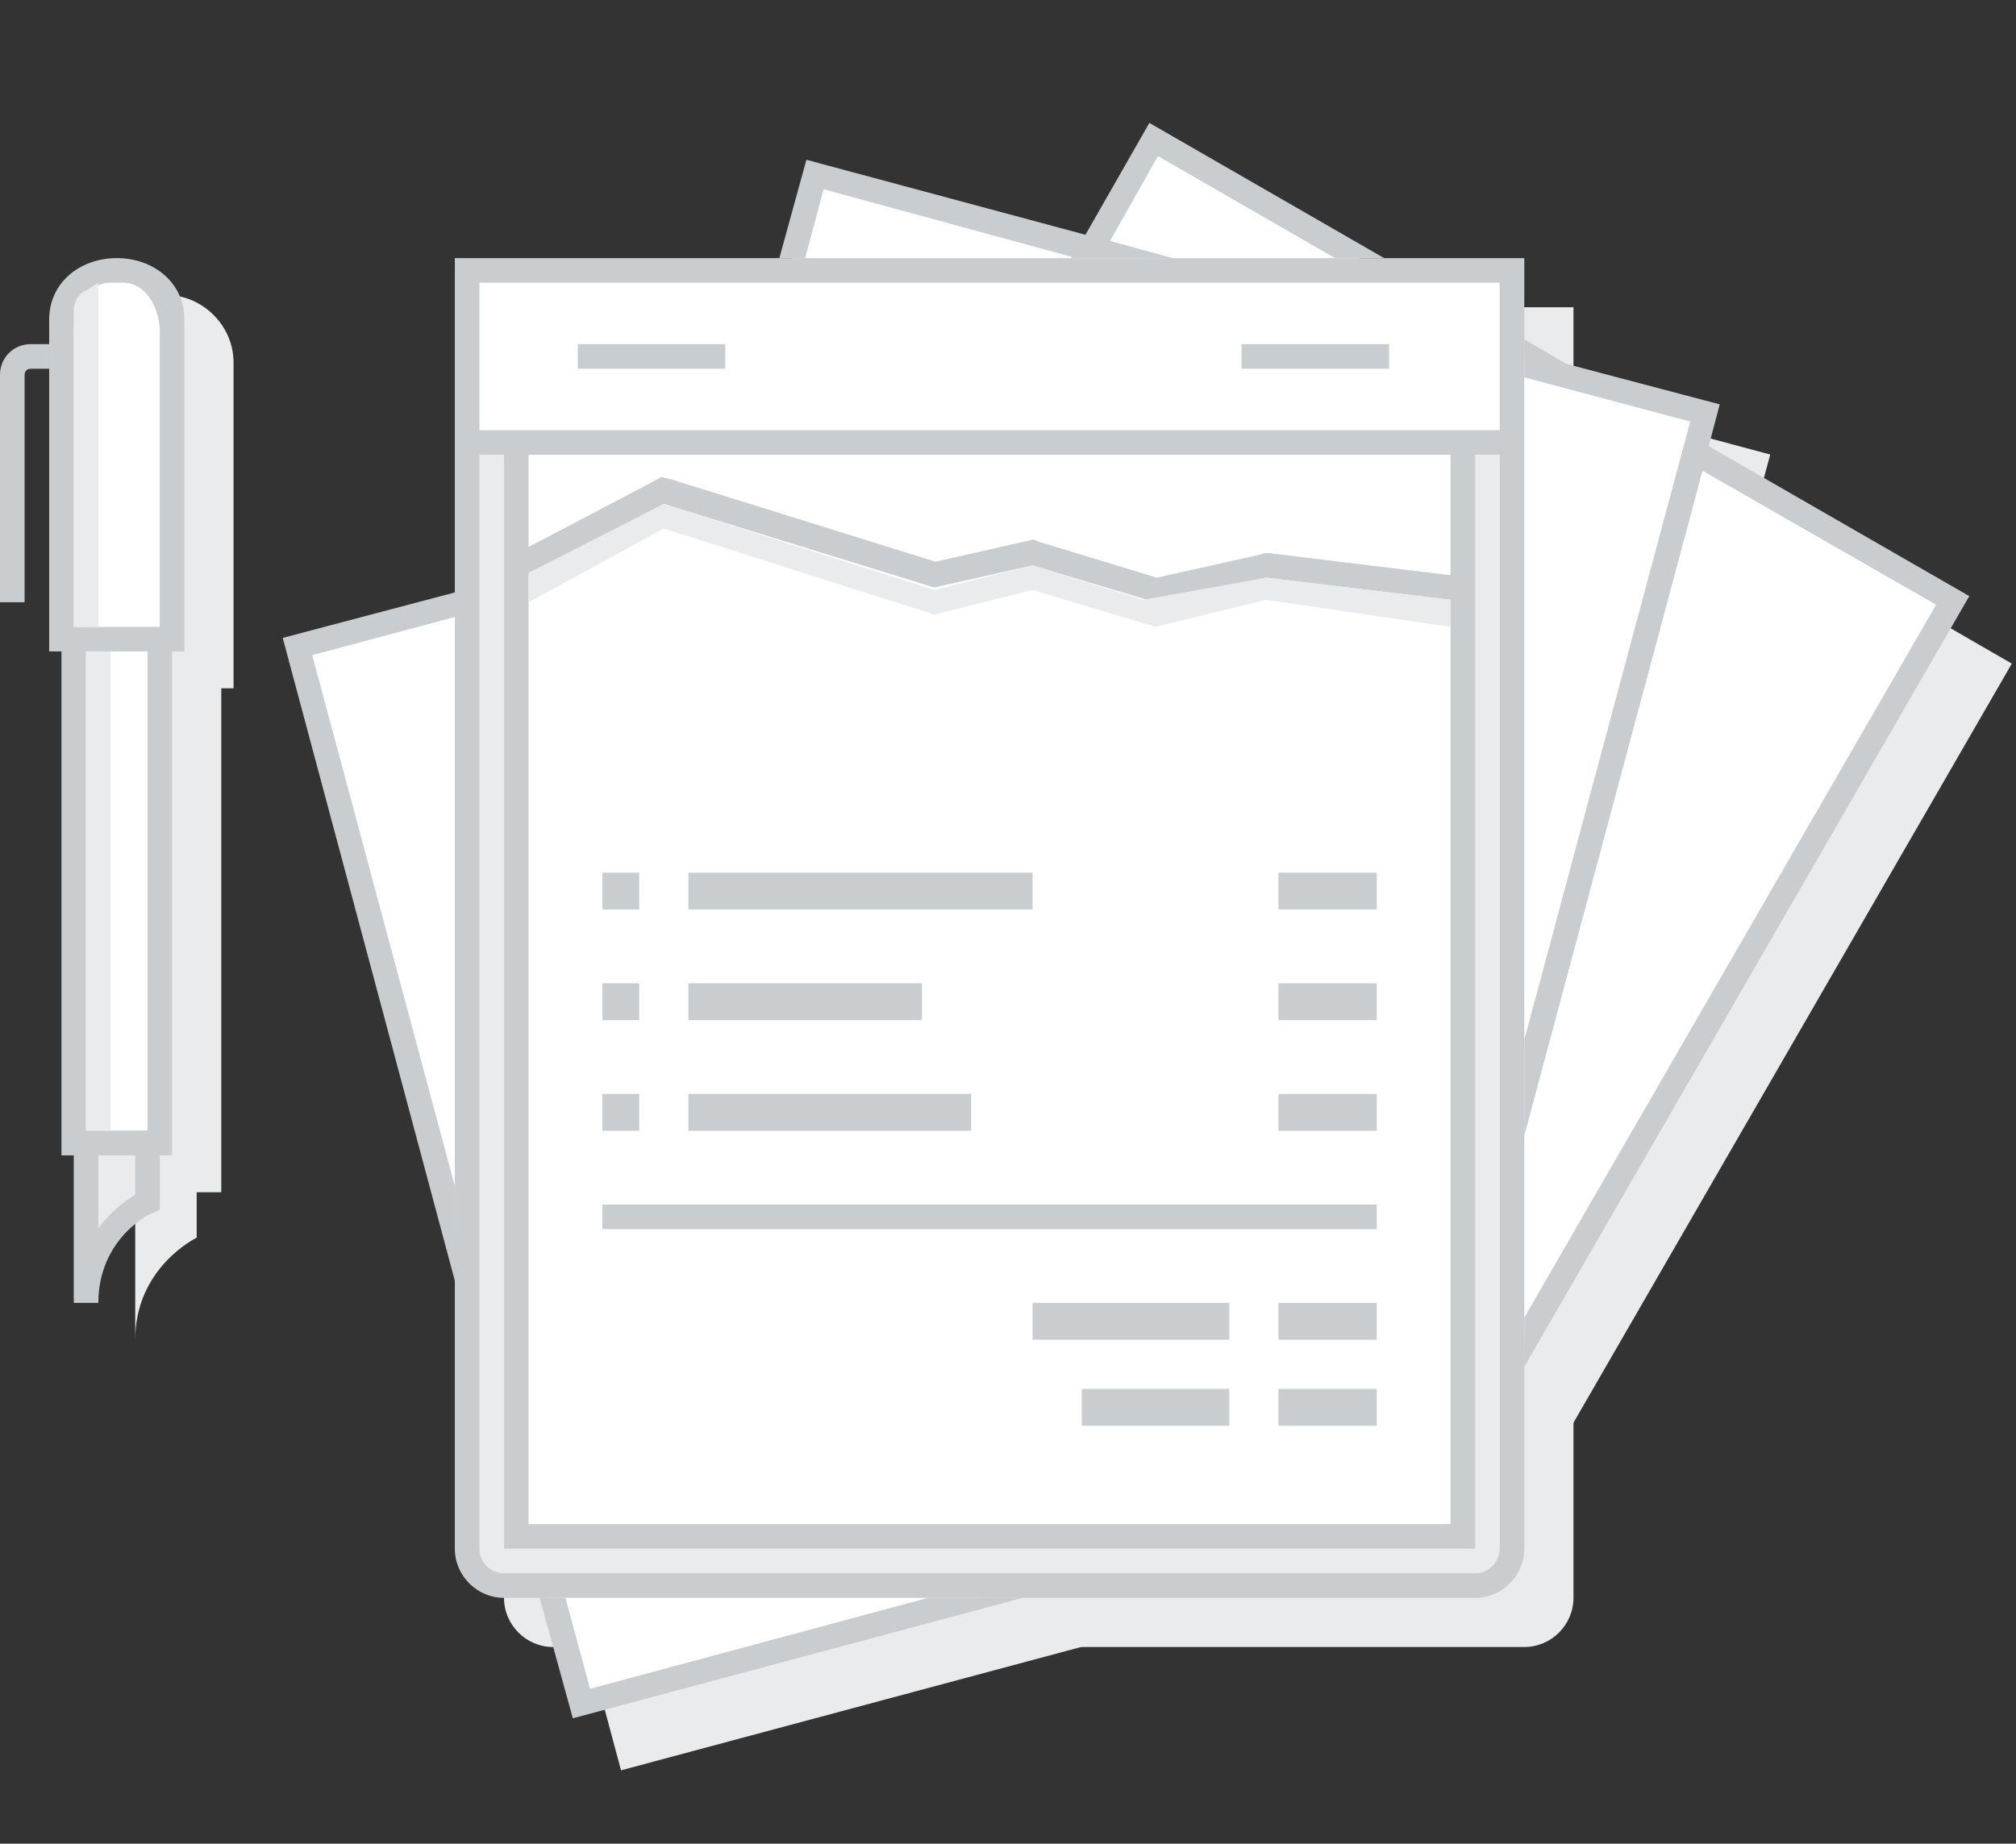 <?xml version="1.0" encoding="utf-8"?>
<!-- Generator: Adobe Illustrator 19.1.0, SVG Export Plug-In . SVG Version: 6.00 Build 0)  -->
<svg version="1.1" id="Layer_1" xmlns="http://www.w3.org/2000/svg" xmlns:xlink="http://www.w3.org/1999/xlink" x="0px" y="0px"
	 viewBox="0 0 164 150" enable-background="new 0 0 164 150" xml:space="preserve">
<rect x="0" y="0" width="164" height="150" fill="#333333" stroke="none"/>
<g>

		<rect x="37.5" y="44.4" transform="matrix(-0.966 0.259 -0.259 -0.966 172.723 157.242)" fill-rule="evenodd" clip-rule="evenodd" fill="#EAEBEC" width="77.1" height="91.1"/>
</g>
<g>

		<rect x="68.4" y="28.4" transform="matrix(-0.866 -0.5 0.5 -0.866 163.494 191.072)" fill-rule="evenodd" clip-rule="evenodd" fill="#EAEBEC" width="77.9" height="90.4"/>
</g>
<g>

		<rect x="56.5" y="25.4" transform="matrix(-0.966 -0.259 0.259 -0.966 168.411 164.153)" fill-rule="evenodd" clip-rule="evenodd" fill="#EAEBEC" width="77.1" height="91.1"/>
</g>
<g>
	<path fill-rule="evenodd" clip-rule="evenodd" fill="#EAEBEC" d="M41,25h87v105c0,2.2-1.8,4-4,4H45c-2.2,0-4-1.8-4-4V25z"/>
</g>
<g>

		<rect x="33.5" y="40.4" transform="matrix(-0.966 0.259 -0.259 -0.966 163.713 150.275)" fill-rule="evenodd" clip-rule="evenodd" fill="none" width="77" height="91"/>
</g>
<g>

		<rect x="34.5" y="41.4" transform="matrix(-0.966 0.259 -0.259 -0.966 163.713 150.275)" fill-rule="evenodd" clip-rule="evenodd" fill="#FFFFFF" width="75" height="89"/>
</g>
<g>

		<rect x="65.6" y="23.2" transform="matrix(-0.866 -0.5 0.5 -0.866 159.911 180.156)" fill-rule="evenodd" clip-rule="evenodd" fill="none" width="77" height="91"/>
</g>
<g>

		<rect x="59.6" y="31.2" transform="matrix(-0.5 0.866 -0.866 -0.5 215.594 12.835)" fill-rule="evenodd" clip-rule="evenodd" fill="#FFFFFF" width="89" height="75"/>
</g>
<g>

		<rect x="52.5" y="21.4" transform="matrix(-0.966 -0.259 0.259 -0.966 161.511 155.092)" fill-rule="evenodd" clip-rule="evenodd" fill="none" width="77" height="91"/>
</g>
<g>

		<rect x="46.5" y="29.4" transform="matrix(-0.259 0.966 -0.966 -0.259 179.142 -3.632)" fill-rule="evenodd" clip-rule="evenodd" fill="#FFFFFF" width="89" height="75"/>
</g>
<g>
	<path fill="#EAEBEC" d="M41,129c-1.7,0-3-1.3-3-3V22h85v104c0,1.7-1.3,3-3,3H41z"/>
</g>
<g>
	<path fill-rule="evenodd" clip-rule="evenodd" fill="none" d="M37,21h87v105c0,2.2-1.8,4-4,4H41c-2.2,0-4-1.8-4-4V21z"/>
</g>
<g>
	<path fill-rule="evenodd" clip-rule="evenodd" fill="none" d="M37,21h87v105c0,2.2-1.8,4-4,4H41c-2.2,0-4-1.8-4-4V21z"/>
</g>
<g>
	<rect x="37" y="21" fill-rule="evenodd" clip-rule="evenodd" fill="none" width="87" height="16"/>
</g>
<g>
	<rect x="38" y="22" fill-rule="evenodd" clip-rule="evenodd" fill="#FFFFFF" width="85" height="14"/>
</g>
<g>
	<rect x="47" y="28" fill-rule="evenodd" clip-rule="evenodd" fill="#C9CDCF" width="12" height="2"/>
</g>
<g>
	<rect x="101" y="28" fill-rule="evenodd" clip-rule="evenodd" fill="#C9CDCF" width="12" height="2"/>
</g>
<g>
	<rect x="42" y="36" fill="#FFFFFF" width="77" height="89"/>
</g>
<g>
	<rect x="41" y="35" fill-rule="evenodd" clip-rule="evenodd" fill="none" width="79" height="91"/>
</g>
<g>
	<path fill-rule="evenodd" clip-rule="evenodd" fill="none" d="M41,127h-1v-1V35v-1h1h79h1v1v91v1h-1H41z"/>
</g>
<g>
	<rect x="41" y="35" fill-rule="evenodd" clip-rule="evenodd" fill="none" width="79" height="91"/>
</g>
<g>
	<g>
		<polygon fill="#FFFFFF" points="84,45 76,46.8 53.9,39.9 42,46.2 42,36 119,36 119,47.9 102.9,46 94,48 		"/>
	</g>
	<path fill="#C9CDCF" d="M37,21v105c0,2.2,1.8,4,4,4h79c2.2,0,4-1.8,4-4V21H37z M122,126c0,1.1-0.9,2-2,2H41c-1.1,0-2-0.9-2-2V37h2
		v10.8V126h79V49V37h2V126z M103.2,45l-0.3,0l-0.3,0.1l-8.5,1.9l-9.5-2.9l-0.5-0.2l-0.5,0.1l-7.5,1.7l-21.5-6.7l-0.8-0.2l-0.7,0.4
		L43,44.5V37h75v9.8L103.2,45z M118,48.8V124H43V46.8L54,41l22,6.8l8-1.8l10,3l9-2L118,48.8z M122,35h-2H41h-2V23h83V35z"/>
</g>
<g>
	<polygon fill-rule="evenodd" clip-rule="evenodd" fill="none" points="41,35 120,35 120,49 103,47 94,49 84,46 76,47.8 54,41
		41,47.8 	"/>
</g>
<g>
	<path fill-rule="evenodd" clip-rule="evenodd" fill="none" d="M41,36h79l-1-1v14l1.1-1l-17-2l-0.2,0l-0.2,0l-9,2l0.5,0l-10-3L84,45
		L83.8,45l-8,1.8l0.5,0l-22-6.8l-0.4-0.1l-0.4,0.2l-13,6.8l1.5,0.9V35L41,36z"/>
</g>
<g>
	<polygon fill-rule="evenodd" clip-rule="evenodd" fill="none" points="41,35 120,35 120,49 103,47 94,49 84,46 76,47.8 54,41
		41,47.8 	"/>
</g>
<g>
	<polygon fill-rule="evenodd" clip-rule="evenodd" fill="#EAEBEC" points="43,49 54,43 76,50 84,48 94,51 103,48.8 118,51 118,48.8
		103,47 93,48.8 84,46 76,48 54,41 43,46.6 	"/>
</g>
<g>
	<rect x="56" y="71" fill-rule="evenodd" clip-rule="evenodd" fill="none" width="28" height="3"/>
</g>
<g>
	<rect x="56" y="71" fill-rule="evenodd" clip-rule="evenodd" fill="#C9CDCF" width="28" height="3"/>
</g>
<g>
	<rect x="49" y="71" fill-rule="evenodd" clip-rule="evenodd" fill="none" width="3" height="3"/>
</g>
<g>
	<rect x="49" y="71" fill-rule="evenodd" clip-rule="evenodd" fill="#C9CDCF" width="3" height="3"/>
</g>
<g>
	<rect x="104" y="71" fill-rule="evenodd" clip-rule="evenodd" fill="none" width="8" height="3"/>
</g>
<g>
	<rect x="104" y="71" fill-rule="evenodd" clip-rule="evenodd" fill="#C9CDCF" width="8" height="3"/>
</g>
<g>
	<rect x="56" y="80" fill-rule="evenodd" clip-rule="evenodd" fill="none" width="19" height="3"/>
</g>
<g>
	<rect x="56" y="80" fill-rule="evenodd" clip-rule="evenodd" fill="#C9CDCF" width="19" height="3"/>
</g>
<g>
	<rect x="49" y="80" fill-rule="evenodd" clip-rule="evenodd" fill="none" width="3" height="3"/>
</g>
<g>
	<rect x="49" y="80" fill-rule="evenodd" clip-rule="evenodd" fill="#C9CDCF" width="3" height="3"/>
</g>
<g>
	<rect x="104" y="80" fill-rule="evenodd" clip-rule="evenodd" fill="none" width="8" height="3"/>
</g>
<g>
	<rect x="104" y="80" fill-rule="evenodd" clip-rule="evenodd" fill="#C9CDCF" width="8" height="3"/>
</g>
<g>
	<rect x="56" y="89" fill-rule="evenodd" clip-rule="evenodd" fill="none" width="23" height="3"/>
</g>
<g>
	<rect x="56" y="89" fill-rule="evenodd" clip-rule="evenodd" fill="#C9CDCF" width="23" height="3"/>
</g>
<g>
	<rect x="49" y="89" fill-rule="evenodd" clip-rule="evenodd" fill="none" width="3" height="3"/>
</g>
<g>
	<rect x="49" y="89" fill-rule="evenodd" clip-rule="evenodd" fill="#C9CDCF" width="3" height="3"/>
</g>
<g>
	<rect x="83" y="106" fill-rule="evenodd" clip-rule="evenodd" fill="none" width="16" height="3"/>
</g>
<g>
	<rect x="84" y="106" fill-rule="evenodd" clip-rule="evenodd" fill="#C9CDCF" width="16" height="3"/>
</g>
<g>
	<rect x="88" y="113" fill-rule="evenodd" clip-rule="evenodd" fill="#C9CDCF" width="12" height="3"/>
</g>
<g>
	<rect x="104" y="89" fill-rule="evenodd" clip-rule="evenodd" fill="none" width="8" height="3"/>
</g>
<g>
	<rect x="104" y="89" fill-rule="evenodd" clip-rule="evenodd" fill="#C9CDCF" width="8" height="3"/>
</g>
<g>
	<rect x="104" y="106" fill-rule="evenodd" clip-rule="evenodd" fill="none" width="8" height="3"/>
</g>
<g>
	<rect x="104" y="106" fill-rule="evenodd" clip-rule="evenodd" fill="#C9CDCF" width="8" height="3"/>
</g>
<g>
	<rect x="104" y="113" fill-rule="evenodd" clip-rule="evenodd" fill="#C9CDCF" width="8" height="3"/>
</g>
<g>
	<rect x="49" y="98" fill-rule="evenodd" clip-rule="evenodd" fill="none" width="63" height="2"/>
</g>
<g>
	<rect x="49" y="98" fill-rule="evenodd" clip-rule="evenodd" fill="#C9CDCF" width="63" height="2"/>
</g>
<g>
	<rect x="9" y="39" fill-rule="evenodd" clip-rule="evenodd" fill="#EAEBEC" width="9" height="58"/>
</g>
<g>
	<path fill-rule="evenodd" clip-rule="evenodd" fill="#EAEBEC" d="M8,29.5c0-3,2.5-5.5,5.5-5.5c3,0,5.5,2.5,5.5,5.5V56H8V29.5z"/>
</g>
<g>
	<path fill-rule="evenodd" clip-rule="evenodd" fill="#EAEBEC" d="M11,96h5v4.7c0,0-5,2.4-5,8.3V96z"/>
</g>
<g>
	<rect x="5" y="36" fill-rule="evenodd" clip-rule="evenodd" fill="none" width="9" height="58"/>
</g>
<g>
	<g>
		<rect x="6" y="37" fill-rule="evenodd" clip-rule="evenodd" fill="#FFFFFF" width="7" height="56"/>
	</g>
	<g>
		<g>
			<path fill="#C9CDCF" d="M12,38v54H7V38H12 M14,36H5v58h9V36L14,36z"/>
		</g>
	</g>
</g>
<g>
	<g>
		<path fill="#FFFFFF" d="M5,52V26.5C5,24,7,22,9.5,22s4.5,2,4.5,4.5V52H5z"/>
	</g>
	<g>
		<g>
			<path fill="#C9CDCF" d="M10,23c1.9,0,3,2.1,3,4v24H6V27c0-1.9,1.1-4,3-4H10z M9.5,21c-3,0-5.5,2-5.5,5v27h11V26
				C15,23,12.5,21,9.5,21L9.5,21z"/>
		</g>
	</g>
</g>
<g>
	<path fill-rule="evenodd" clip-rule="evenodd" fill="none" d="M4,26.5c0-3,2.5-5.5,5.5-5.5c3,0,5.5,2.5,5.5,5.5V53H4V26.5z"/>
</g>
<g>
	<path fill-rule="evenodd" clip-rule="evenodd" fill="none" d="M4,26.5c0-3,2.5-5.5,5.5-5.5c3,0,5.5,2.5,5.5,5.5V53H4V26.5z"/>
</g>
<g>
	<path fill-rule="evenodd" clip-rule="evenodd" fill="none" d="M7,93h5v4.7c0,0-5,2.4-5,8.3V93z"/>
</g>
<g>
	<path fill="#EAEBEC" d="M7,93h5v4.7c0,0-5,2.4-5,8.3V93z"/>
	<path fill="#C9CDCF" d="M8,106H6V92h7v6.4l-0.6,0.3C12.2,98.7,8,100.8,8,106z M8,94v5.9c1.1-1.4,2.3-2.3,3-2.7V94H8z"/>
</g>
<g>
	<path fill="#C9CDCF" d="M2,49H0V30.5C0,29.1,1.1,28,2.5,28H4v2H2.5C2.2,30,2,30.2,2,30.5V49z"/>
</g>
<g>
	<path fill-rule="evenodd" clip-rule="evenodd" fill="#EAEBEC" d="M8,23l-1.1,0.7C6.4,23.9,6,24.6,6,25.2V51h2V23z"/>
</g>
<g>
	<rect x="7" y="53" fill-rule="evenodd" clip-rule="evenodd" fill="#EAEBEC" width="2" height="39"/>
</g>
<g>
	<polygon fill="#C9CDCF" points="75.5,130 48,137.4 46,130 43.9,130 46.6,139.8 83.2,130 	"/>
	<polygon fill="#C9CDCF" points="37,96.5 25.4,53.3 37,50.2 37,48.2 23,51.9 37,104.2 	"/>
</g>
<g>
	<polygon fill="#C9CDCF" points="88.3,19.1 65.6,13 63.4,21 65.5,21 67,15.4 87.2,20.9 87.1,21 87.7,21 89.5,21 95.4,21 90.3,19.6
		94.2,12.7 108.6,21 112.6,21 93.5,10 	"/>
	<polygon fill="#C9CDCF" points="139,36.3 139.9,32.9 127.4,29.6 124,27.6 124,28.7 124,29.7 124,30.7 137.5,34.3 124,84.6
		124,92.4 138.5,38.3 157.5,49.2 124,107.2 124,111.2 160.2,48.5 	"/>
</g>
<rect x="-5358" y="-3632" fill="none" width="11700" height="7410"/>
<rect x="-5358" y="-3632" fill="none" width="11700" height="7410"/>
<rect x="-5358" y="-3632" fill="none" width="11700" height="7410"/>
<rect x="-5358" y="-3632" fill="none" width="11700" height="7410"/>
<rect x="-5358" y="-3632" fill="none" width="11700" height="7410"/>
<rect x="-5358" y="-3632" fill="none" width="11700" height="7410"/>
<g>
	<g>
		<defs>
			<rect id="SVGID_1_" x="-5358.4" y="-3632" width="11700" height="7410"/>
		</defs>
		<clipPath id="SVGID_2_">
			<use xlink:href="#SVGID_1_"  overflow="visible"/>
		</clipPath>
	</g>
</g>
<g>
	<defs>
		<polygon id="SVGID_3_" points="418.2,61 409.2,68 395.2,63 404.2,57 		"/>
	</defs>
	<defs>
		<path id="SVGID_4_" d="M409.4,69.1L393,63.3l11-7.4l16.3,4.7L409.4,69.1z M397.4,62.7l11.6,4.1l7-5.5l-11.7-3.3L397.4,62.7z"/>
	</defs>
	<use xlink:href="#SVGID_3_"  overflow="visible" fill-rule="evenodd" clip-rule="evenodd" fill="#FFFFFF"/>
	<use xlink:href="#SVGID_4_"  overflow="visible" fill="#C9CDCF"/>
	<clipPath id="SVGID_5_">
		<use xlink:href="#SVGID_3_"  overflow="visible"/>
	</clipPath>
	<clipPath id="SVGID_6_" clip-path="url(#SVGID_5_)">
		<use xlink:href="#SVGID_4_"  overflow="visible"/>
	</clipPath>
	<g clip-path="url(#SVGID_6_)">
		<defs>
			<rect id="SVGID_7_" x="-5358.4" y="-3632" width="11700" height="7410"/>
		</defs>
		<use xlink:href="#SVGID_7_"  overflow="visible" fill="#FFFFFF"/>
		<clipPath id="SVGID_8_">
			<use xlink:href="#SVGID_7_"  overflow="visible"/>
		</clipPath>
		<use xlink:href="#SVGID_7_"  overflow="visible" fill="none" stroke="#C9CDCF" stroke-width="2" stroke-miterlimit="10"/>
	</g>
</g>
<g>
	<defs>
		<polygon id="SVGID_9_" points="414.2,61 423.2,68 437.2,63 428.2,57 		"/>
	</defs>
	<clipPath id="SVGID_10_">
		<use xlink:href="#SVGID_9_"  overflow="visible"/>
	</clipPath>
	<g clip-path="url(#SVGID_10_)">
		<defs>
			<rect id="SVGID_11_" x="-5358.4" y="-3632" width="11700" height="7410"/>
		</defs>
		<clipPath id="SVGID_12_">
			<use xlink:href="#SVGID_11_"  overflow="visible"/>
		</clipPath>
	</g>
</g>
<g>
	<defs>
		<polygon id="SVGID_13_" points="458.2,42 461.2,47 466.2,47 469.2,42 465.2,37 462.2,37 		"/>
	</defs>
	<clipPath id="SVGID_14_">
		<use xlink:href="#SVGID_13_"  overflow="visible"/>
	</clipPath>
	<g clip-path="url(#SVGID_14_)">
		<defs>
			<rect id="SVGID_15_" x="-5358.4" y="-3632" width="11700" height="7410"/>
		</defs>
		<clipPath id="SVGID_16_">
			<use xlink:href="#SVGID_15_"  overflow="visible"/>
		</clipPath>
	</g>
</g>
<rect x="-5167" y="-3632" fill="none" width="11700" height="7410"/>
<rect x="-5167" y="-3632" fill="none" width="11700" height="7410"/>
<rect x="-5167" y="-3632" fill="none" width="11700" height="7410"/>
<rect x="-5167" y="-3632" fill="none" width="11700" height="7410"/>
<rect x="-5167" y="-3632" fill="none" width="11700" height="7410"/>
<rect x="-5167" y="-3632" fill="none" width="11700" height="7410"/>
<g>
	<g>
		<defs>
			<rect id="SVGID_17_" x="-2383" y="-1416" width="6000" height="3020"/>
		</defs>
		<clipPath id="SVGID_18_">
			<use xlink:href="#SVGID_17_"  overflow="visible"/>
		</clipPath>
	</g>
</g>
<g>
	<g>
		<defs>
			<rect id="SVGID_19_" x="-2383" y="-1416" width="6000" height="3020"/>
		</defs>
		<clipPath id="SVGID_20_">
			<use xlink:href="#SVGID_19_"  overflow="visible"/>
		</clipPath>
	</g>
</g>
<g>
	<g>
		<defs>
			<rect id="SVGID_21_" x="-2383" y="-1416" width="6000" height="3020"/>
		</defs>
		<clipPath id="SVGID_22_">
			<use xlink:href="#SVGID_21_"  overflow="visible"/>
		</clipPath>
	</g>
</g>
<g>
	<g>
		<defs>
			<rect id="SVGID_23_" x="-2383" y="-1416" width="6000" height="3020"/>
		</defs>
		<clipPath id="SVGID_24_">
			<use xlink:href="#SVGID_23_"  overflow="visible"/>
		</clipPath>
	</g>
</g>
<g>
	<g>
		<defs>
			<rect id="SVGID_25_" x="-2383" y="-1416" width="6000" height="3020"/>
		</defs>
		<clipPath id="SVGID_26_">
			<use xlink:href="#SVGID_25_"  overflow="visible"/>
		</clipPath>
	</g>
</g>
<g>
	<g>
		<defs>
			<rect id="SVGID_27_" x="-2383" y="-1416" width="6000" height="3020"/>
		</defs>
		<clipPath id="SVGID_28_">
			<use xlink:href="#SVGID_27_"  overflow="visible"/>
		</clipPath>
	</g>
</g>
<g>
	<g>
		<defs>
			<rect id="SVGID_29_" x="-2383" y="-1416" width="6000" height="3020"/>
		</defs>
		<clipPath id="SVGID_30_">
			<use xlink:href="#SVGID_29_"  overflow="visible"/>
		</clipPath>
	</g>
</g>
<g>
	<g>
		<defs>
			<rect id="SVGID_31_" x="-2383" y="-1416" width="6000" height="3020"/>
		</defs>
		<clipPath id="SVGID_32_">
			<use xlink:href="#SVGID_31_"  overflow="visible"/>
		</clipPath>
	</g>
</g>
<g>
	<g>
		<defs>
			<rect id="SVGID_33_" x="-2383" y="-1416" width="6000" height="3020"/>
		</defs>
		<clipPath id="SVGID_34_">
			<use xlink:href="#SVGID_33_"  overflow="visible"/>
		</clipPath>
	</g>
</g>
<g>
	<g>
		<defs>
			<rect id="SVGID_35_" x="-2383" y="-1416" width="6000" height="3020"/>
		</defs>
		<clipPath id="SVGID_36_">
			<use xlink:href="#SVGID_35_"  overflow="visible"/>
		</clipPath>
	</g>
</g>
<g>
	<g>
		<defs>
			<rect id="SVGID_37_" x="-2383" y="-1416" width="6000" height="3020"/>
		</defs>
		<clipPath id="SVGID_38_">
			<use xlink:href="#SVGID_37_"  overflow="visible"/>
		</clipPath>
	</g>
</g>
<g>
	<g>
		<defs>
			<rect id="SVGID_39_" x="-2383" y="-1416" width="6000" height="3020"/>
		</defs>
		<clipPath id="SVGID_40_">
			<use xlink:href="#SVGID_39_"  overflow="visible"/>
		</clipPath>
	</g>
</g>
<g>
	<g>
		<defs>
			<rect id="SVGID_41_" x="-2383" y="-1416" width="6000" height="3020"/>
		</defs>
		<clipPath id="SVGID_42_">
			<use xlink:href="#SVGID_41_"  overflow="visible"/>
		</clipPath>
	</g>
</g>
<g>
	<g>
		<defs>
			<rect id="SVGID_43_" x="-2383" y="-1416" width="6000" height="3020"/>
		</defs>
		<clipPath id="SVGID_44_">
			<use xlink:href="#SVGID_43_"  overflow="visible"/>
		</clipPath>
	</g>
</g>
<g>
	<g>
		<defs>
			<rect id="SVGID_45_" x="-2383" y="-1416" width="6000" height="3020"/>
		</defs>
		<clipPath id="SVGID_46_">
			<use xlink:href="#SVGID_45_"  overflow="visible"/>
		</clipPath>
	</g>
</g>
<g>
	<g>
		<defs>
			<rect id="SVGID_47_" x="-2383" y="-1416" width="6000" height="3020"/>
		</defs>
		<clipPath id="SVGID_48_">
			<use xlink:href="#SVGID_47_"  overflow="visible"/>
		</clipPath>
	</g>
</g>
<g>
	<g>
		<defs>
			<rect id="SVGID_49_" x="-2383" y="-1416" width="6000" height="3020"/>
		</defs>
		<clipPath id="SVGID_50_">
			<use xlink:href="#SVGID_49_"  overflow="visible"/>
		</clipPath>
	</g>
</g>
<g>
	<g>
		<defs>
			<rect id="SVGID_51_" x="-2383" y="-1416" width="6000" height="3020"/>
		</defs>
		<clipPath id="SVGID_52_">
			<use xlink:href="#SVGID_51_"  overflow="visible"/>
		</clipPath>
	</g>
</g>
<g>
	<g>
		<defs>
			<rect id="SVGID_53_" x="-2383" y="-1416" width="6000" height="3020"/>
		</defs>
		<clipPath id="SVGID_54_">
			<use xlink:href="#SVGID_53_"  overflow="visible"/>
		</clipPath>
	</g>
</g>
<g>
	<g>
		<defs>
			<rect id="SVGID_55_" x="-2383" y="-1416" width="6000" height="3020"/>
		</defs>
		<clipPath id="SVGID_56_">
			<use xlink:href="#SVGID_55_"  overflow="visible"/>
		</clipPath>
	</g>
</g>
<g>
	<g>
		<g>
			<defs>
				<rect id="SVGID_57_" x="-2383" y="-1416" width="6000" height="3020"/>
			</defs>
			<clipPath id="SVGID_58_">
				<use xlink:href="#SVGID_57_"  overflow="visible"/>
			</clipPath>
		</g>
	</g>
</g>
<g>
	<g>
		<defs>
			<rect id="SVGID_59_" x="-2383" y="-1416" width="6000" height="3020"/>
		</defs>
		<clipPath id="SVGID_60_">
			<use xlink:href="#SVGID_59_"  overflow="visible"/>
		</clipPath>
	</g>
</g>
<g>
	<g>
		<g>
			<defs>
				<rect id="SVGID_61_" x="-2383" y="-1416" width="6000" height="3020"/>
			</defs>
			<clipPath id="SVGID_62_">
				<use xlink:href="#SVGID_61_"  overflow="visible"/>
			</clipPath>
		</g>
	</g>
</g>
<g>
	<g>
		<defs>
			<rect id="SVGID_63_" x="-2383" y="-1416" width="6000" height="3020"/>
		</defs>
		<clipPath id="SVGID_64_">
			<use xlink:href="#SVGID_63_"  overflow="visible"/>
		</clipPath>
	</g>
</g>
<g>
	<g>
		<defs>
			<rect id="SVGID_65_" x="-2383" y="-1416" width="6000" height="3020"/>
		</defs>
		<clipPath id="SVGID_66_">
			<use xlink:href="#SVGID_65_"  overflow="visible"/>
		</clipPath>
	</g>
</g>
<g>
	<g>
		<defs>
			<rect id="SVGID_67_" x="-2383" y="-1416" width="6000" height="3020"/>
		</defs>
		<clipPath id="SVGID_68_">
			<use xlink:href="#SVGID_67_"  overflow="visible"/>
		</clipPath>
	</g>
</g>
<g>
	<g>
		<defs>
			<rect id="SVGID_69_" x="-2383" y="-1416" width="6000" height="3020"/>
		</defs>
		<clipPath id="SVGID_70_">
			<use xlink:href="#SVGID_69_"  overflow="visible"/>
		</clipPath>
	</g>
</g>
<g>
	<g>
		<defs>
			<rect id="SVGID_71_" x="-2383" y="-1416" width="6000" height="3020"/>
		</defs>
		<clipPath id="SVGID_72_">
			<use xlink:href="#SVGID_71_"  overflow="visible"/>
		</clipPath>
	</g>
</g>
<g>
	<g>
		<g>
			<defs>
				<rect id="SVGID_73_" x="-2383" y="-1416" width="6000" height="3020"/>
			</defs>
			<clipPath id="SVGID_74_">
				<use xlink:href="#SVGID_73_"  overflow="visible"/>
			</clipPath>
		</g>
	</g>
</g>
<g>
	<g>
		<defs>
			<rect id="SVGID_75_" x="-2383" y="-1416" width="6000" height="3020"/>
		</defs>
		<clipPath id="SVGID_76_">
			<use xlink:href="#SVGID_75_"  overflow="visible"/>
		</clipPath>
	</g>
</g>
<g>
	<g>
		<defs>
			<rect id="SVGID_77_" x="-2383" y="-1416" width="6000" height="3020"/>
		</defs>
		<clipPath id="SVGID_78_">
			<use xlink:href="#SVGID_77_"  overflow="visible"/>
		</clipPath>
	</g>
</g>
<g>
	<g>
		<defs>
			<rect id="SVGID_79_" x="-2383" y="-1416" width="6000" height="3020"/>
		</defs>
		<clipPath id="SVGID_80_">
			<use xlink:href="#SVGID_79_"  overflow="visible"/>
		</clipPath>
	</g>
</g>
<g>
	<g>
		<defs>
			<rect id="SVGID_81_" x="-2383" y="-1416" width="6000" height="3020"/>
		</defs>
		<clipPath id="SVGID_82_">
			<use xlink:href="#SVGID_81_"  overflow="visible"/>
		</clipPath>
	</g>
</g>
<g>
	<g>
		<defs>
			<rect id="SVGID_83_" x="-2383" y="-1416" width="6000" height="3020"/>
		</defs>
		<clipPath id="SVGID_84_">
			<use xlink:href="#SVGID_83_"  overflow="visible"/>
		</clipPath>
	</g>
</g>
<g>
	<g>
		<defs>
			<rect id="SVGID_85_" x="-2383" y="-1416" width="6000" height="3020"/>
		</defs>
		<clipPath id="SVGID_86_">
			<use xlink:href="#SVGID_85_"  overflow="visible"/>
		</clipPath>
	</g>
</g>
<g>
	<g>
		<defs>
			<rect id="SVGID_87_" x="-2383" y="-1416" width="6000" height="3020"/>
		</defs>
		<clipPath id="SVGID_88_">
			<use xlink:href="#SVGID_87_"  overflow="visible"/>
		</clipPath>
	</g>
</g>
<g>
	<g>
		<defs>
			<rect id="SVGID_89_" x="-2383" y="-1416" width="6000" height="3020"/>
		</defs>
		<clipPath id="SVGID_90_">
			<use xlink:href="#SVGID_89_"  overflow="visible"/>
		</clipPath>
	</g>
</g>
<g>
	<g>
		<defs>
			<rect id="SVGID_91_" x="-2383" y="-1416" width="6000" height="3020"/>
		</defs>
		<clipPath id="SVGID_92_">
			<use xlink:href="#SVGID_91_"  overflow="visible"/>
		</clipPath>
	</g>
</g>
<g>
	<g>
		<defs>
			<rect id="SVGID_93_" x="-2383" y="-1416" width="6000" height="3020"/>
		</defs>
		<clipPath id="SVGID_94_">
			<use xlink:href="#SVGID_93_"  overflow="visible"/>
		</clipPath>
	</g>
</g>
<g>
	<g>
		<defs>
			<rect id="SVGID_95_" x="-2383" y="-1416" width="6000" height="3020"/>
		</defs>
		<clipPath id="SVGID_96_">
			<use xlink:href="#SVGID_95_"  overflow="visible"/>
		</clipPath>
	</g>
</g>
<g>
	<g>
		<g>
			<defs>
				<rect id="SVGID_97_" x="-2383" y="-1416" width="6000" height="3020"/>
			</defs>
			<clipPath id="SVGID_98_">
				<use xlink:href="#SVGID_97_"  overflow="visible"/>
			</clipPath>
		</g>
	</g>
</g>
<g>
	<g>
		<defs>
			<rect id="SVGID_99_" x="-2383" y="-1416" width="6000" height="3020"/>
		</defs>
		<clipPath id="SVGID_100_">
			<use xlink:href="#SVGID_99_"  overflow="visible"/>
		</clipPath>
	</g>
</g>
<g>
	<g>
		<g>
			<defs>
				<rect id="SVGID_101_" x="-2383" y="-1416" width="6000" height="3020"/>
			</defs>
			<clipPath id="SVGID_102_">
				<use xlink:href="#SVGID_101_"  overflow="visible"/>
			</clipPath>
		</g>
	</g>
</g>
<g>
	<g>
		<defs>
			<rect id="SVGID_103_" x="-2383" y="-1416" width="6000" height="3020"/>
		</defs>
		<clipPath id="SVGID_104_">
			<use xlink:href="#SVGID_103_"  overflow="visible"/>
		</clipPath>
	</g>
</g>
</svg>
